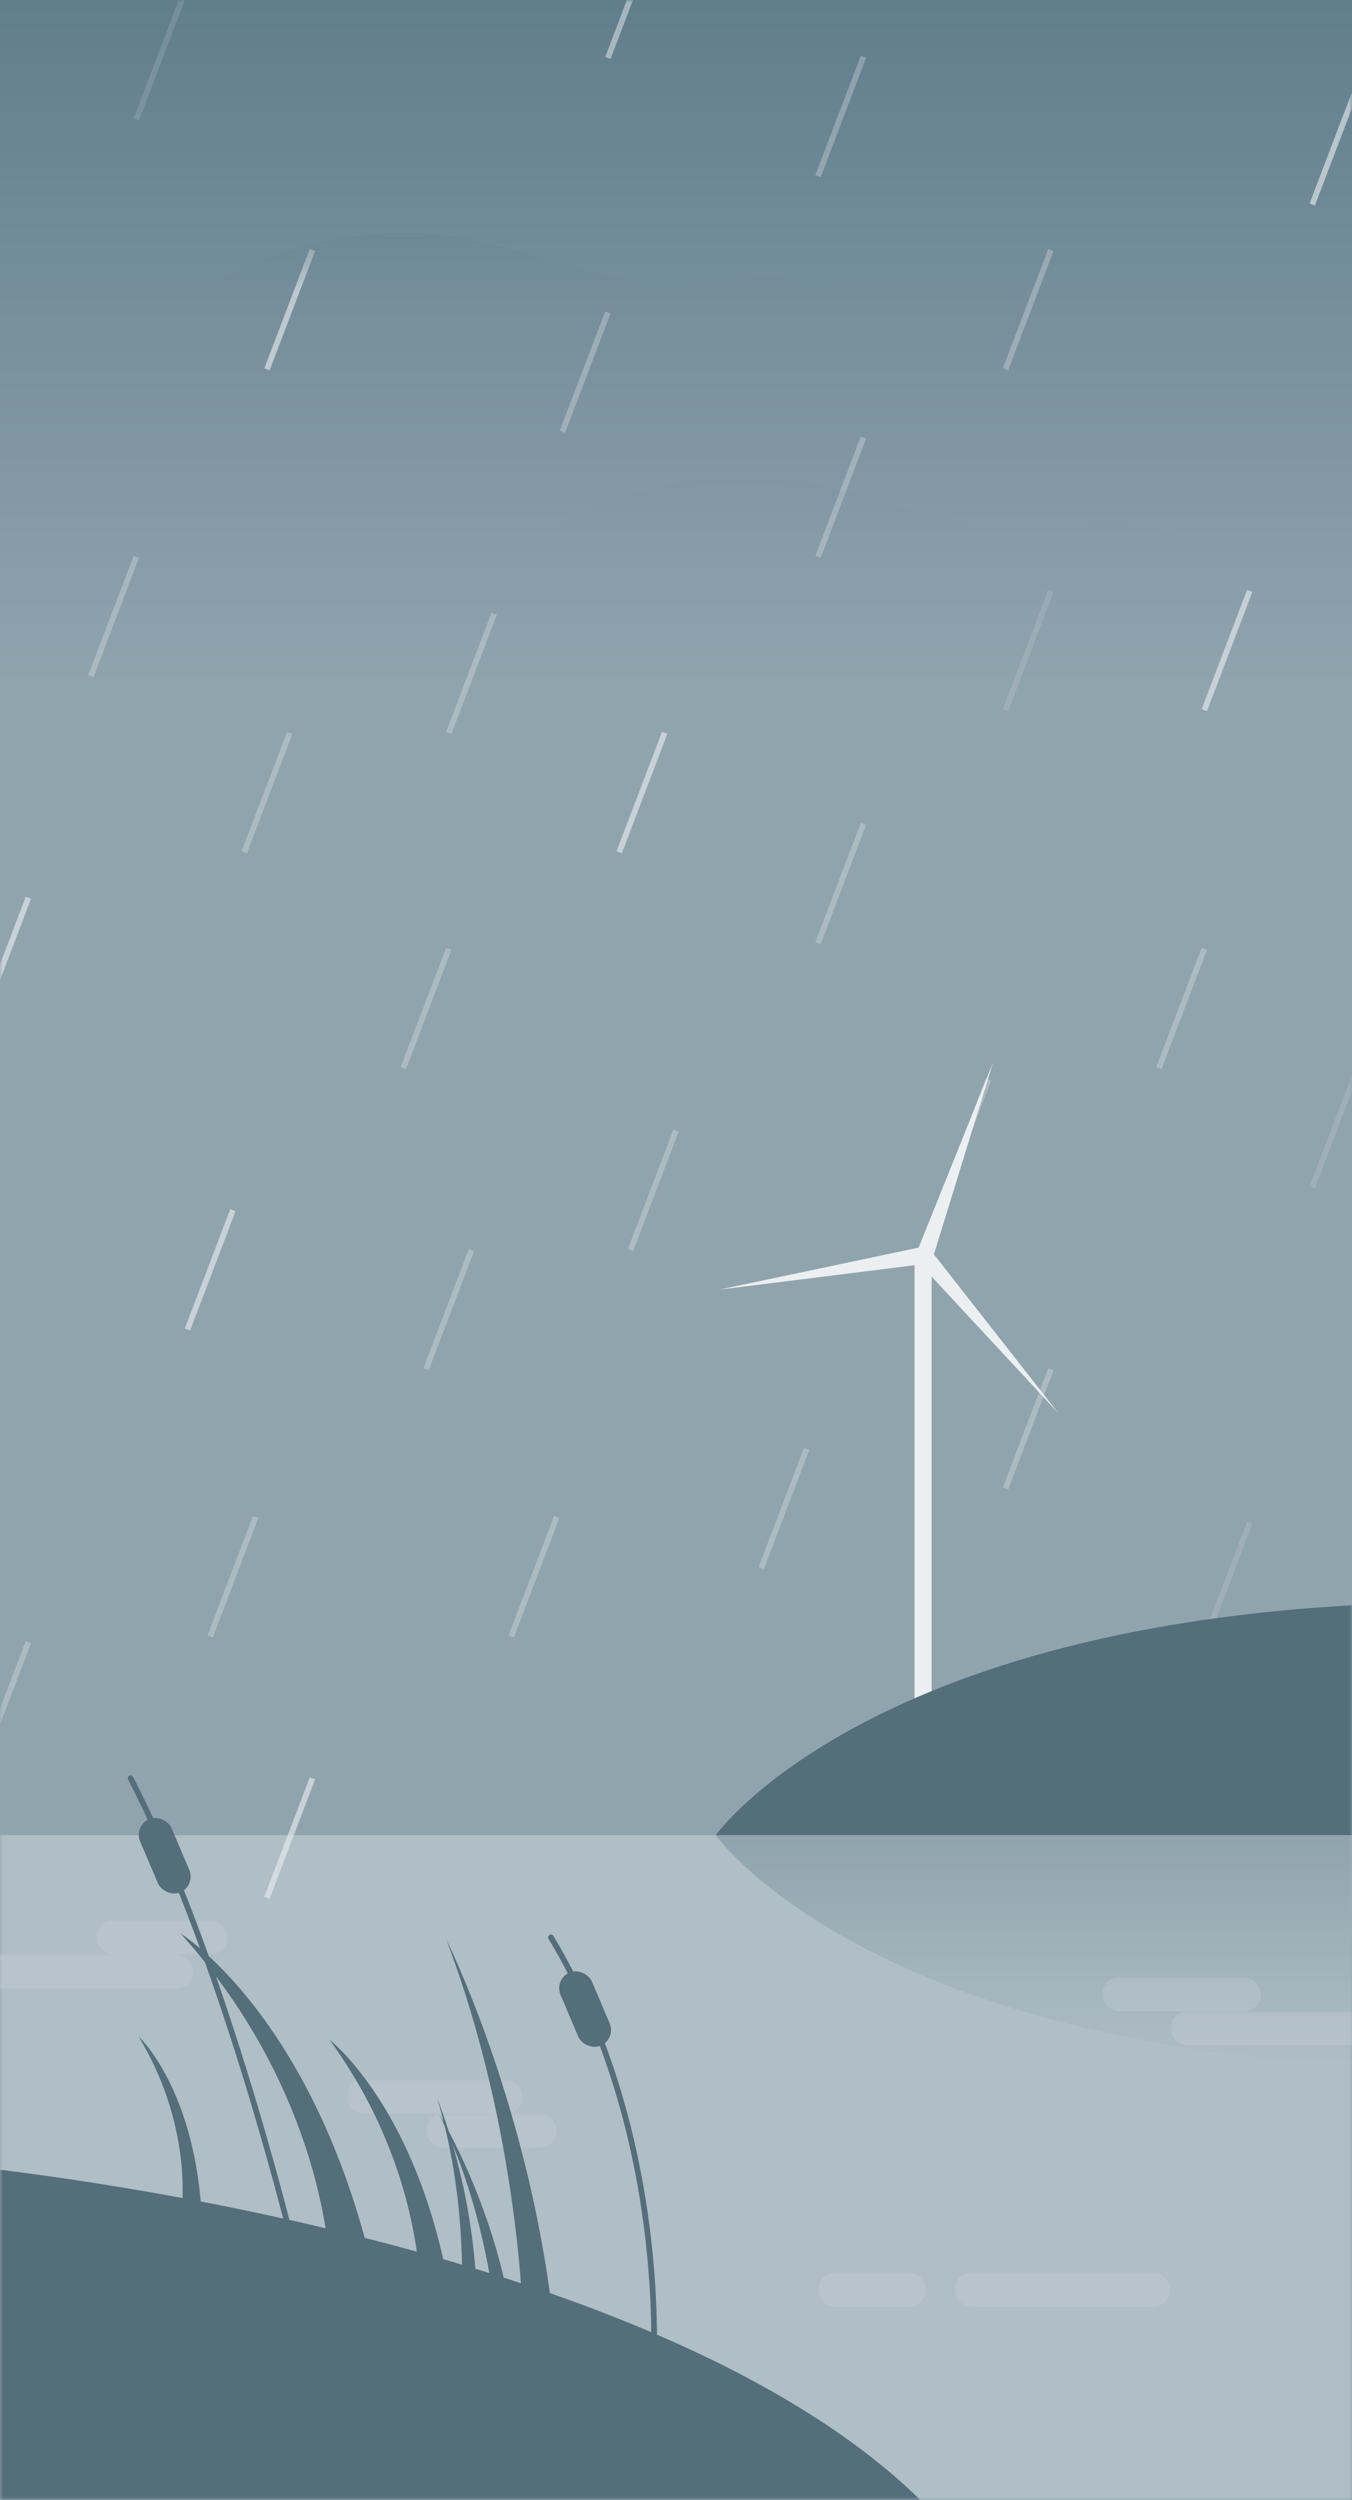 <svg xmlns="http://www.w3.org/2000/svg" xmlns:xlink="http://www.w3.org/1999/xlink" width="238" height="440" viewBox="0 0 238 440">
    <rect x="0" y="0" width="238" height="440" fill="#333333" stroke="none"/>
    <defs>
        <linearGradient id="b" x1="50%" x2="50%" y1="27.702%" y2="0%">
            <stop offset="0%" stop-color="#90A4AE"/>
            <stop offset="100%" stop-color="#607D8B"/>
        </linearGradient>
        <path id="a" d="M0 0h238v440H0z"/>
        <linearGradient id="d" x1="50%" x2="50%" y1="5.34%" y2="14.67%">
            <stop offset="0%" stop-color="#6D8794"/>
            <stop offset="100%" stop-color="#718B97" stop-opacity="0"/>
        </linearGradient>
        <linearGradient id="e" x1="50%" x2="50%" y1="100%" y2="0%">
            <stop offset="0%" stop-color="#90A4AE"/>
            <stop offset="100%" stop-color="#90A4AE" stop-opacity="0"/>
        </linearGradient>
    </defs>
    <g fill="none" fill-rule="evenodd">
        <mask id="c" fill="#fff">
            <use xlink:href="#a"/>
        </mask>
        <use fill="url(#b)" xlink:href="#a"/>
        <path fill="#B0BEC5" d="M-5 323h246v122H-5z" mask="url(#c)"/>
        <g stroke="#ECEFF1" mask="url(#c)">
            <path d="M117 129l-8 21M55 44l-8 21" opacity=".6"/>
            <path d="M212 167l-8 21" opacity=".3"/>
            <path d="M220 104l-8 21M239 15l-8 21" opacity=".6"/>
            <path d="M152 10l-8 21" opacity=".3"/>
            <path d="M41 213l-8 21M5 158l-8 21" opacity=".6"/>
            <path d="M5 289l-8 21M119 199l-8 21M174 190l-8 21M185 241l-8 21M98 267l-8 21M45 267l-8 21M83 220l-8 21M142 255l-8 21" opacity=".3"/>
            <path d="M185 104l-8 21M32 0l-8 21" opacity=".15"/>
            <path d="M152 145l-8 21" opacity=".3"/>
            <path d="M220 268l-8 21M239 188l-8 21" opacity=".15"/>
            <path d="M55 313l-8 21" opacity=".6"/>
            <path d="M79 167l-8 21" opacity=".3"/>
            <path d="M111.272-1L107 10.214" opacity=".5"/>
            <path d="M51 129l-8 21M185 44l-8 21M152 77l-8 21M24 98l-8 21M107 55l-8 21M87 108l-8 21" opacity=".3"/>
        </g>
        <rect width="19" height="6" x="144" y="400" fill="#CFD8DC" mask="url(#c)" opacity=".5" rx="3"/>
        <rect width="23" height="6" x="17" y="338" fill="#CFD8DC" mask="url(#c)" opacity=".5" rx="3"/>
        <rect width="38" height="6" x="-4" y="344" fill="#CFD8DC" mask="url(#c)" opacity=".5" rx="3"/>
        <rect width="23" height="6" x="75" y="372" fill="#CFD8DC" mask="url(#c)" opacity=".5" rx="3"/>
        <rect width="31" height="6" x="61" y="366" fill="#CFD8DC" mask="url(#c)" opacity=".5" rx="3"/>
        <rect width="38" height="6" x="168" y="400" fill="#CFD8DC" mask="url(#c)" opacity=".5" rx="3"/>
        <path fill="url(#d)" d="M29.135 54.475s26.68-19.869 57.903-11.354c31.221 8.515 23.842 6.431 47.116 5.677 23.275-.754 44.278 24.41 44.278 24.41l2.66 73.441-149.864-10.218L28 58.448l1.135-3.973z" mask="url(#c)" opacity=".8"/>
        <path fill="url(#d)" d="M89.135 97.475s26.68-19.869 57.903-11.354c31.221 8.515 23.842 6.431 47.116 5.677 23.275-.754 44.278 24.41 44.278 24.41l2.66 73.441-149.864-10.218L88 101.448l1.135-3.973z" mask="url(#c)" opacity=".3"/>
        <g mask="url(#c)">
            <g fill="#ECEFF1" transform="translate(125 176)">
                <rect width="3" height="97" x="36" y="44" rx="1.5"/>
                <path d="M49.811 11.013L39.19 45.458l-2.82-1.026z"/>
                <path d="M61.283 72.696l-24.519-26.42 2.298-1.93z"/>
                <path d="M1.634 50.985L37.4 46.507l-.52-2.955z"/>
            </g>
        </g>
        <path fill="#546E7A" d="M126 323s29-41 132-41v41H126z" mask="url(#c)"/>
        <path fill="url(#e)" d="M126 364s29-41 132-41v41H126z" mask="url(#c)" transform="matrix(1 0 0 -1 0 687)"/>
        <path fill="#546E7A" d="M-8 381s121 11 170 59H-9l1-59z" mask="url(#c)"/>
        <g mask="url(#c)">
            <g transform="translate(21 313)">
                <path fill="#546E7A" d="M37.023 85.715s-.65-30.106-26.257-58.427c0 0 23.297 14.315 33.893 59.301l-7.636-.874zM53 94.667s2-24-16-48.667c0 0 17.333 13.333 22 50l-6-1.333zM10.857 77.19s2.6-15.104-7.444-31.74c0 0 10.249 9.414 11.174 32.918l-3.73-1.178zM71.1 95.978s-.604-33.729-13.574-67.681c0 0 15.219 30.354 19.12 69.48l-5.547-1.799zM60.282 89.856s.857-16.485-4.315-33.5c0 0 6.392 15.336 6.96 34.567l-2.645-1.067z"/>
                <path fill="#546E7A" d="M65.805 91.512S64.073 75.097 56.302 59.1c0 0 8.713 14.148 12.283 33.053l-2.78-.64z"/>
                <path stroke="#546E7A" stroke-linecap="round" stroke-linejoin="round" d="M30 80S18 31 2 0M94 104s3-41-18-76"/>
                <rect width="6" height="14" x="4.997" y="6.616" fill="#546E7A" rx="3" transform="rotate(-23 7.997 13.616)"/>
                <rect width="6" height="14" x="78.997" y="33.612" fill="#546E7A" rx="3" transform="rotate(-23 81.997 40.612)"/>
            </g>
        </g>
        <rect width="28" height="6" x="194" y="348" fill="#CFD8DC" mask="url(#c)" opacity=".5" rx="3"/>
        <rect width="38" height="6" x="206" y="354" fill="#CFD8DC" mask="url(#c)" opacity=".5" rx="3"/>
    </g>
</svg>

